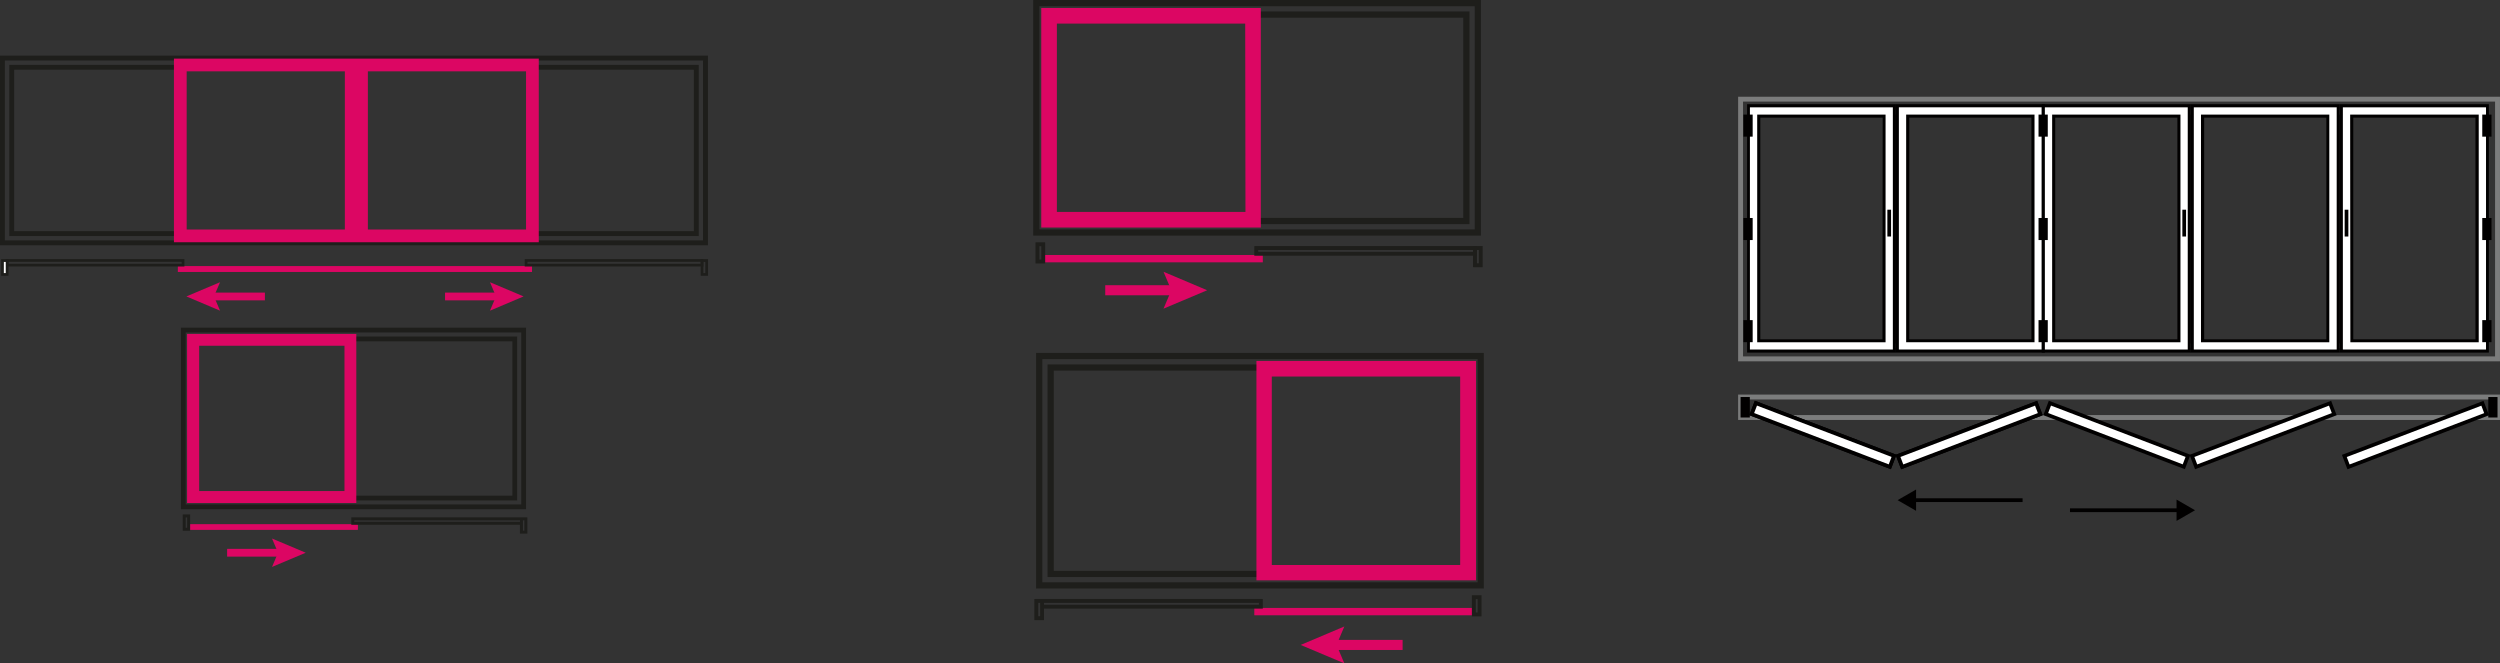 <svg xmlns="http://www.w3.org/2000/svg" viewBox="0 0 473.65 125.68"><rect x="0" y="0" width="473.65" height="125.68" fill="#333333" stroke="none"/><defs><style>.cls-1,.cls-10,.cls-11,.cls-14,.cls-15,.cls-16,.cls-17,.cls-18,.cls-4,.cls-5,.cls-6,.cls-8{fill:none;stroke-miterlimit:10}.cls-1,.cls-11,.cls-14,.cls-17,.cls-5{stroke:#1e1e1b}.cls-1{stroke-width:.93px}.cls-15,.cls-16,.cls-18,.cls-4,.cls-6{stroke:#dc0663}.cls-3{fill:#dc0663}.cls-4{stroke-width:.23px}.cls-5{stroke-width:.52px}.cls-6{stroke-width:1.47px}.cls-7{fill:#fff}.cls-8{stroke:#7b7c7c;stroke-width:.93px}.cls-9{fill:#010000}.cls-10{stroke:#010000;stroke-width:.71px}.cls-11{stroke-width:.91px}.cls-14{stroke-width:1.18px}.cls-15{stroke-width:1.91px}.cls-16{stroke-width:.3px}.cls-17{stroke-width:.74px}.cls-18{stroke-width:1.91px}</style></defs><g id="Слой_2" data-name="Слой 2"><g id="ПОРТАЛЬНЫЕ_СИСТЕМЫ" data-name="ПОРТАЛЬНЫЕ СИСТЕМЫ"><path class="cls-1" d="M2.22 12.75h129.7v31.51H2.22z"/><path class="cls-1" d="M.46 11h133.2v35.01H.46z"/><path d="M67 11.87H33.72v33.26H67zm-.9 32.38H34.6v-31.5h31.5zm35.21-32.38H68.05v33.26h33.26zm-.88 32.38h-31.5v-31.5h31.5z" stroke-width="1.53" stroke="#dc0663" fill="none" stroke-miterlimit="10"/><path class="cls-3" d="M33.81 50.53h33.34v.88H33.81z"/><path class="cls-4" d="M33.81 50.53h33.34v.88H33.81z"/><path class="cls-3" d="M67.34 50.53h33.34v.88H67.34z"/><path class="cls-4" d="M67.34 50.53h33.34v.88H67.34z"/><path class="cls-5" d="M1.34 49.35h33.34v.88H1.34zm98.33 0h33.34v.88H99.67z"/><path class="cls-6" d="M84.32 56.17h10.55"/><path class="cls-3" d="M92.83 58.86l1.14-2.7-1.14-2.69 6.37 2.69-6.37 2.7z"/><path class="cls-6" d="M39.65 56.17h10.54"/><path class="cls-3" d="M41.69 58.86l-1.15-2.7 1.15-2.69-6.38 2.69 6.38 2.7z"/><path class="cls-6" d="M53.58 104.72H43.03"/><path class="cls-3" d="M51.54 102.03l1.14 2.69-1.14 2.69 6.38-2.69-6.38-2.69z"/><path class="cls-7" d="M.47 49.36h.88v2.63H.47z"/><path class="cls-5" d="M.47 49.36h.88v2.63H.47zm132.54 0h.88v2.63h-.88z"/><path class="cls-8" d="M332.23 21.25h138.49v44.28H332.23z"/><path class="cls-8" d="M329.77 18.79h143.41v49.2H329.77z"/><path class="cls-9" d="M331 19.74h28.2V66.8H331zm25.69 2.55h-23.18v42h23.14z"/><path class="cls-7" d="M358.62 66.22h-27.08V20.33h27.08zm-25.7-1.38h24.32V21.71h-24.32z"/><path class="cls-9" d="M359.18 19.74h28.24V66.8h-28.24zm25.69 2.55h-23.14v42h23.14z"/><path class="cls-7" d="M386.84 66.22h-27.08V20.33h27.08zm-25.7-1.38h24.32V21.71h-24.32z"/><path class="cls-9" d="M386.83 19.74h28.25V66.8h-28.25zm25.7 2.55h-23.15v42h23.15z"/><path class="cls-7" d="M414.49 66.22h-27.07V20.33h27.07zm-25.69-1.38h24.31V21.71H388.8z"/><path class="cls-9" d="M415.05 19.74h28.25V66.8h-28.25zm25.7 2.55H417.6v42h23.15z"/><path class="cls-7" d="M442.71 66.22h-27.07V20.33h27.07zM417 64.84h24.31V21.71H417z"/><path class="cls-9" d="M443.3 19.74h28.24V66.8H443.3zm25.7 2.55h-23.15v42H469z"/><path class="cls-7" d="M471 66.22h-27.12V20.33H471zm-25.7-1.38h24.32V21.71h-24.36z"/><path class="cls-9" d="M357.58 39.73h.7v5.08h-.7zm55.89 0h.7v5.08h-.7zm30.75 0h.7v5.08h-.7zM330.31 21.71h1.75v4.18h-1.75zm0 19.59h1.75v4.18h-1.75zm0 19.35h1.75v4.18h-1.75zm55.91-38.94h1.75v4.18h-1.75zm0 19.59h1.75v4.18h-1.75zm0 19.35h1.75v4.18h-1.75zm84.07-38.94h1.75v4.18h-1.75zm0 19.59h1.75v4.18h-1.75zm0 19.35h1.75v4.18h-1.75z"/><path class="cls-8" d="M329.77 75.22h143.41v3.88H329.77z"/><path class="cls-9" d="M329.77 75.22h1.75v3.88h-1.75zm141.66 0h1.75v3.88h-1.75z"/><path class="cls-7" transform="rotate(-69.12 345.36 82.412)" d="M344.25 68.41h2.22v28h-2.22z"/><path class="cls-10" transform="rotate(-69.12 345.36 82.412)" d="M344.25 68.41h2.22v28h-2.22z"/><path class="cls-7" transform="rotate(-20.88 373.075 82.405)" d="M359.07 81.31h28v2.22h-28z"/><path class="cls-10" transform="rotate(-20.88 373.075 82.405)" d="M359.07 81.31h28v2.22h-28z"/><path class="cls-7" transform="rotate(-69.12 345.36 82.412)" d="M344.25 68.41h2.22v28h-2.22z"/><path class="cls-10" transform="rotate(-69.12 345.36 82.412)" d="M344.25 68.41h2.22v28h-2.22z"/><path class="cls-7" transform="rotate(-20.88 373.075 82.405)" d="M359.07 81.31h28v2.22h-28z"/><path class="cls-10" transform="rotate(-20.88 373.075 82.405)" d="M359.07 81.31h28v2.22h-28z"/><path class="cls-7" transform="rotate(-69.12 401.06 82.41)" d="M399.95 68.41h2.22v28h-2.22z"/><path class="cls-10" transform="rotate(-69.12 401.06 82.41)" d="M399.95 68.41h2.22v28h-2.22z"/><path class="cls-7" transform="rotate(-20.88 428.765 82.426)" d="M414.77 81.31h28v2.22h-28z"/><path class="cls-10" transform="rotate(-20.88 428.765 82.426)" d="M414.77 81.31h28v2.22h-28z"/><path class="cls-7" transform="rotate(-20.88 457.633 82.442)" d="M443.64 81.32h28v2.22h-28z"/><path class="cls-10" transform="rotate(-20.88 457.633 82.442)" d="M443.64 81.32h28v2.22h-28z"/><path class="cls-10" d="M383.2 94.76h-20.77"/><path class="cls-9" d="M363.02 92.74l-3.5 2.02 3.5 2.02v-4.04z"/><path class="cls-10" d="M392.18 96.67h20.78"/><path class="cls-9" d="M412.37 98.69l3.5-2.02-3.5-2.02v4.04z"/><path class="cls-11" d="M36.41 64.21h61.12v30.15H36.41z"/><path class="cls-11" d="M34.73 62.53h64.48v33.49H34.73z"/><path d="M66.77 64H36.18v30.57h30.59zM66 93.77H37v-29h29z" stroke-width="1.47" stroke="#dc0663" fill="none" stroke-miterlimit="10"/><path class="cls-3" d="M35.74 99.43h31.94v.84H35.74z"/><path class="cls-4" d="M35.74 99.43h31.95v.84H35.74z"/><path d="M66.84 98.3h31.95v.84H66.84zm-31.94-.55h.84v2.52h-.84zm63.89.55h.84v2.52h-.84z" stroke-width=".57" stroke="#1e1e1b" fill="none" stroke-miterlimit="10"/><path class="cls-14" d="M198.52 2.76h79.3v39.11h-79.3z"/><path class="cls-14" d="M196.34.59h83.65v43.46h-83.65z"/><path class="cls-15" d="M237.92 2.47h-39.69v39.69h39.69zm-1 38.64h-37.64V3.52h37.59z"/><path class="cls-3" d="M197.65 48.46h41.45v1.09h-41.45z"/><path class="cls-16" d="M197.65 48.46h41.45v1.09h-41.45z"/><path class="cls-17" d="M238.01 46.99h41.45v1.09h-41.45zm-41.45-.71h1.09v3.27h-1.09z"/><path class="cls-17" d="M279.45 46.99h1.09v3.27h-1.09z"/><path class="cls-14" d="M199.06 69.63h79.3v39.11h-79.3z"/><path class="cls-14" d="M196.89 67.45h83.65v43.46h-83.65z"/><path class="cls-15" d="M239 69.34h39.69V109H239zm1 38.66h37.6V70.38H240z"/><path class="cls-3" d="M237.79 115.33h41.45v1.09h-41.45z"/><path class="cls-16" d="M237.79 115.33h41.45v1.09h-41.45z"/><path class="cls-17" d="M197.43 113.85h41.45v1.09h-41.45zm81.8-.71h1.09v3.27h-1.09zm-82.89.71h1.09v3.27h-1.09z"/><path class="cls-18" d="M209.4 54.99h13.69"/><path class="cls-3" d="M220.44 58.48l1.48-3.49-1.48-3.5 8.27 3.5-8.27 3.49z"/><path class="cls-18" d="M252.05 122.19h13.69"/><path class="cls-3" d="M254.7 125.68l-1.48-3.49 1.48-3.5-8.28 3.5 8.28 3.49z"/></g></g></svg>